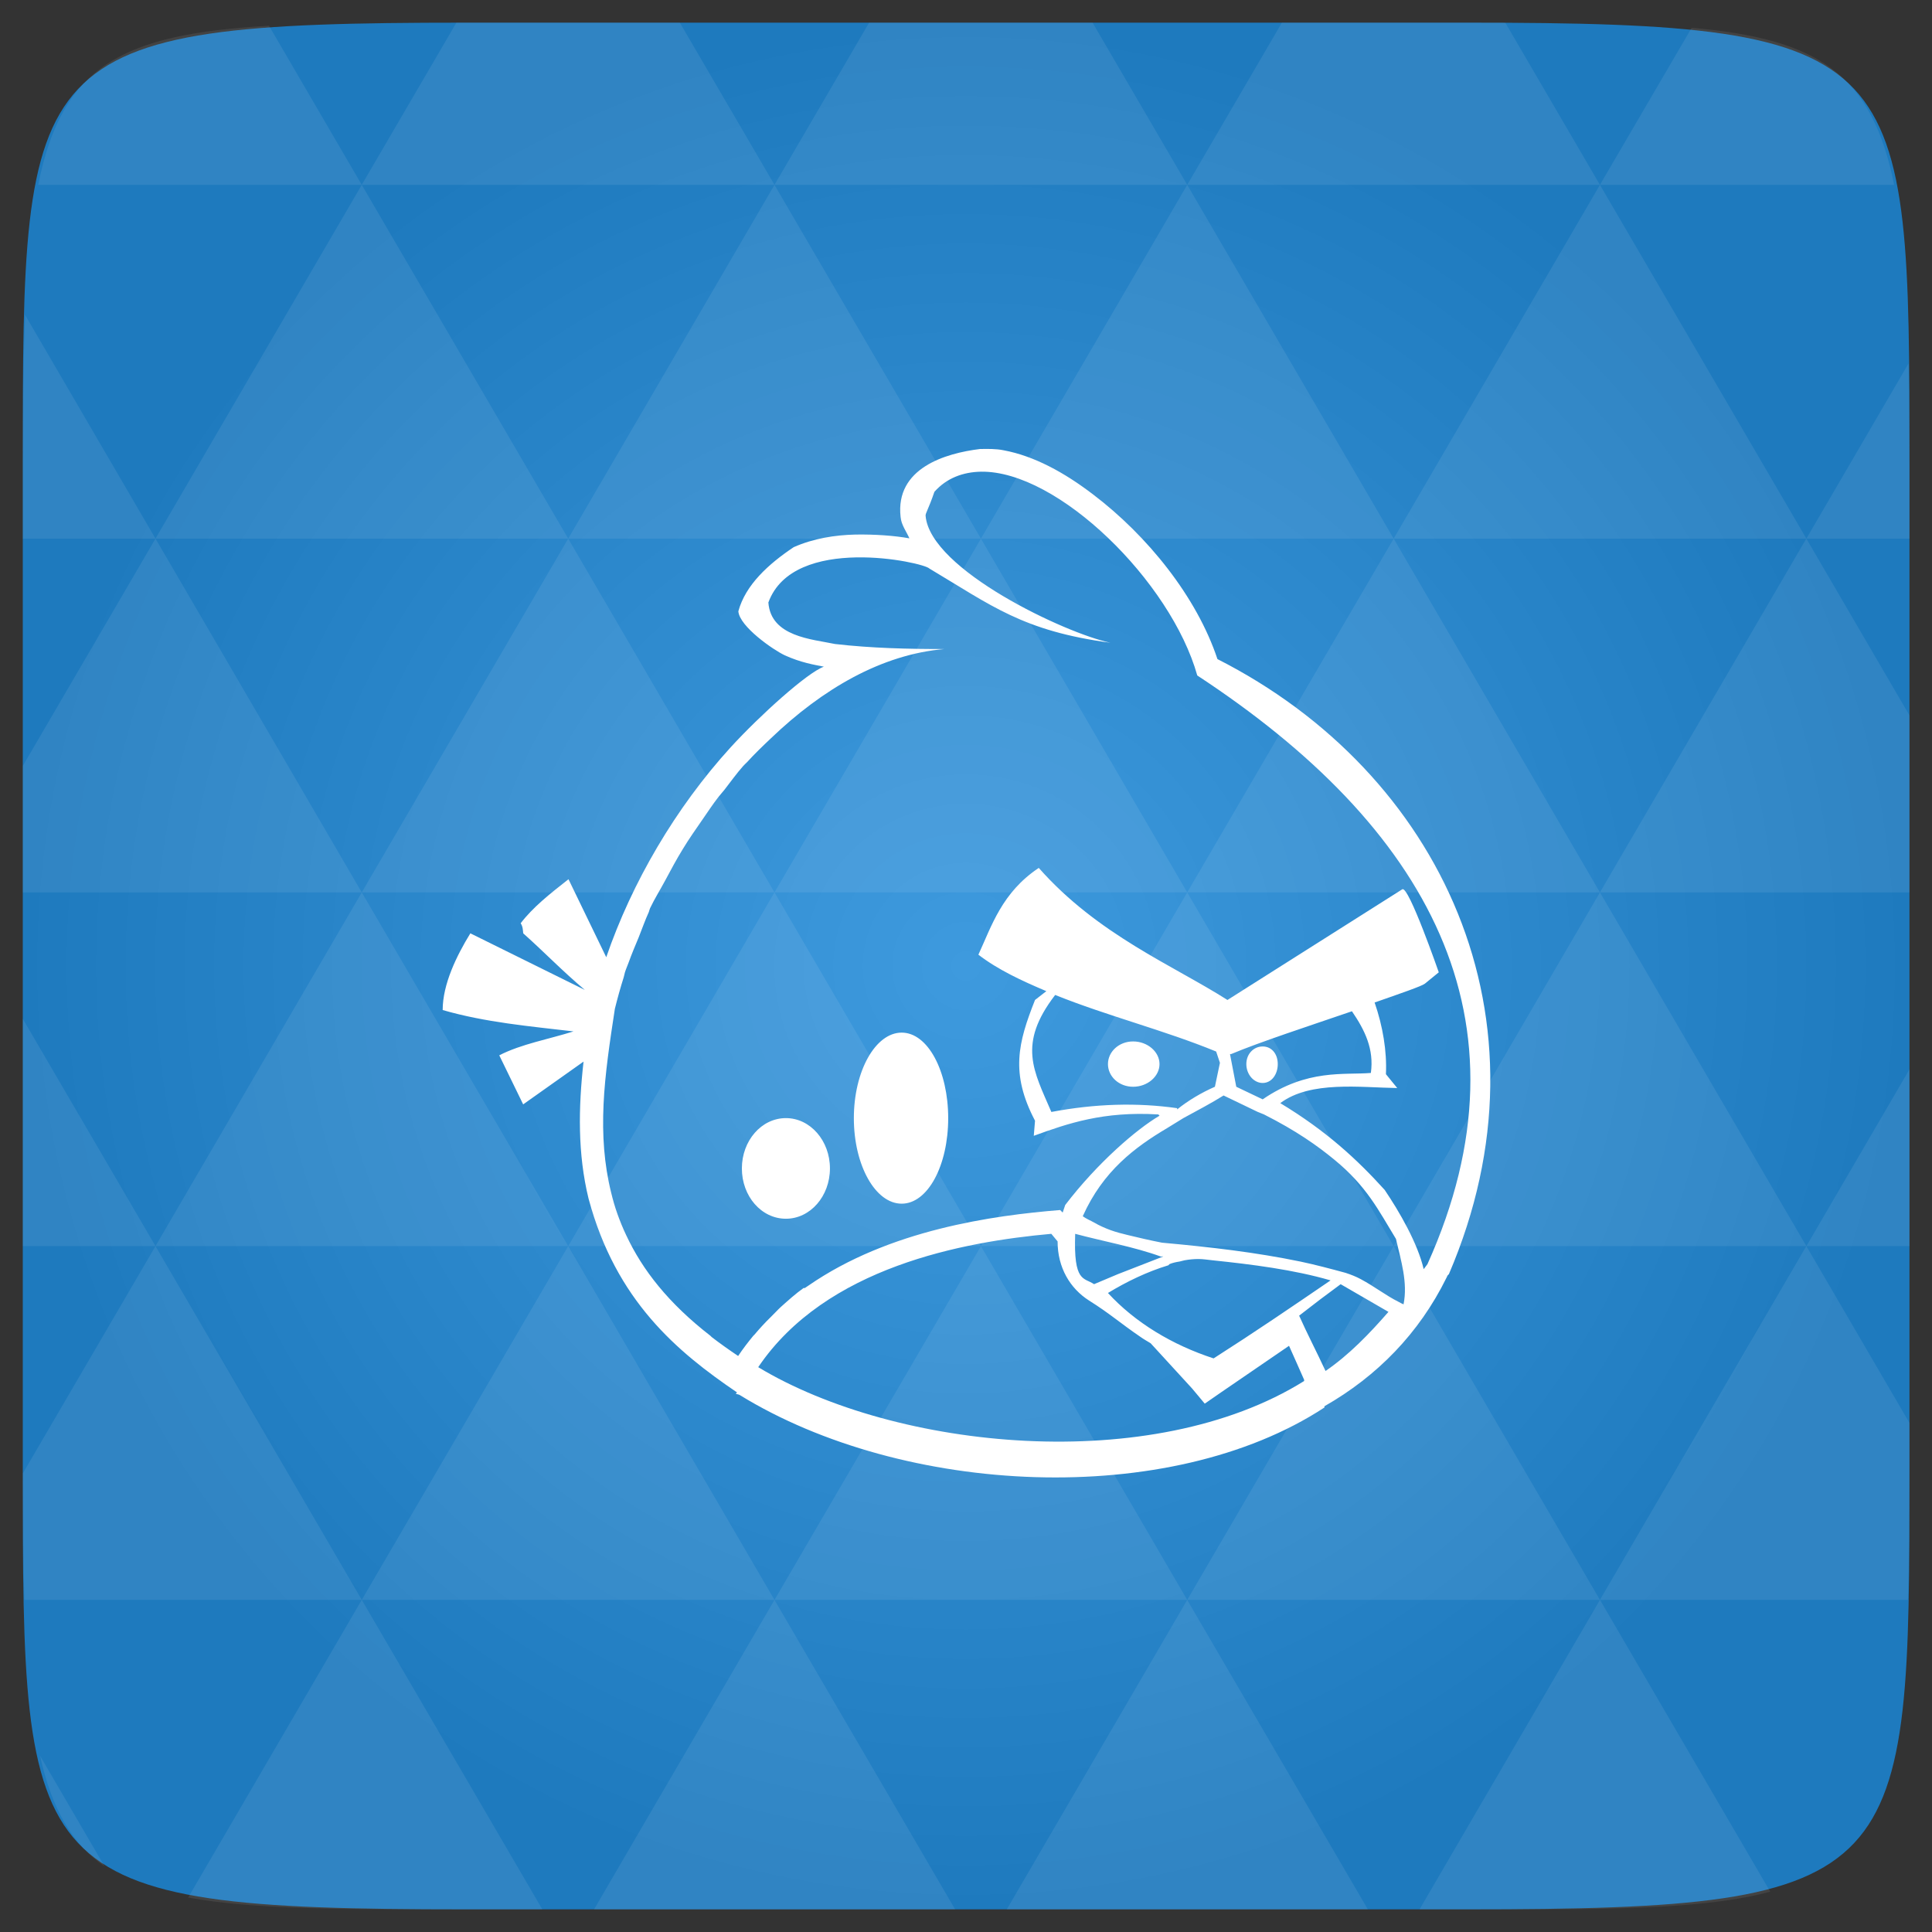 <svg xmlns="http://www.w3.org/2000/svg" viewBox="0 0 48 48"><rect x="0" y="0" width="48" height="48" fill="#333333" stroke="none"/><defs><radialGradient id="thisWeirdIdNameFixesABug0" cx="24" cy="24" r="23.437" gradientUnits="userSpaceOnUse"><stop stop-color="#3e9ade"/><stop offset="1" stop-color="#1e7abe"/></radialGradient></defs><path d="m 47.44 11.547 l 0 24.906 c 0 10.25 0 10.984 -10.984 10.984 l -24.902 0 c -10.988 0 -10.988 -0.734 -10.988 -10.984 l 0 -24.906 c 0 -10.25 0 -10.984 10.988 -10.984 l 24.902 0 c 10.984 0 10.984 0.734 10.984 10.984" fill="url(#thisWeirdIdNameFixesABug0)"/><!-- color: #3e9ade --><path d="m 24.344 11.156 c -0.855 0.105 -2.105 0.473 -1.969 1.688 c 0.016 0.195 0.145 0.363 0.219 0.531 c -0.363 -0.066 -0.848 -0.102 -1.344 -0.094 c -0.504 0.012 -1.035 0.094 -1.531 0.313 c -0.625 0.418 -1.199 0.938 -1.375 1.594 c 0.031 0.379 0.863 0.957 1.156 1.094 c 0.398 0.18 0.727 0.234 0.969 0.281 c -0.418 0.152 -1.59 1.211 -2.313 2 c -1.371 1.504 -2.457 3.363 -3.094 5.219 l -0.938 -1.938 c -0.473 0.371 -0.887 0.699 -1.188 1.094 c 0.055 0.082 0.055 0.172 0.063 0.25 c 0.547 0.488 0.965 0.93 1.531 1.406 l -2.844 -1.406 c -0.344 0.559 -0.688 1.266 -0.688 1.906 c 1.07 0.309 2.16 0.402 3.25 0.531 c -0.617 0.195 -1.297 0.313 -1.844 0.594 l 0.594 1.219 l 1.5 -1.063 c -0.129 1.148 -0.148 2.293 0.125 3.406 c 0.68 2.535 2.203 3.805 3.688 4.813 l -0.031 0.031 c 0.027 0.016 0.066 0.016 0.094 0.031 c 4.07 2.508 10.676 2.836 14.531 0.313 l 0 -0.031 c 1.309 -0.746 2.352 -1.813 3.03 -3.188 l 0.031 -0.063 l 0.031 -0.031 c 2.719 -6.336 -0.207 -12.469 -5.75 -15.281 c -0.512 -1.543 -1.738 -3.066 -3.094 -4.094 c -0.711 -0.543 -1.461 -0.953 -2.219 -1.094 c -0.188 -0.039 -0.402 -0.035 -0.594 -0.031 m 0.031 0.563 c 1.91 -0.031 4.719 2.727 5.375 5.063 c 5.699 3.738 8.457 8.539 5.719 14.625 c -0.031 0.043 -0.063 0.082 -0.094 0.125 c -0.148 -0.641 -0.602 -1.426 -0.969 -1.969 c -0.676 -0.746 -1.441 -1.461 -2.594 -2.156 c 0.75 -0.563 2 -0.387 2.906 -0.375 l -0.281 -0.344 c 0.027 -0.57 -0.078 -1.195 -0.281 -1.781 c 0.637 -0.223 1.172 -0.406 1.25 -0.469 l 0.344 -0.281 c 0 0 -0.75 -2.16 -0.906 -2.063 l -4.344 2.75 c -1.348 -0.859 -3.219 -1.617 -4.688 -3.281 c -0.918 0.613 -1.172 1.445 -1.5 2.156 c 0.488 0.375 1.078 0.648 1.688 0.906 l -0.281 0.219 c -0.422 1.063 -0.617 1.824 0 3 l -0.031 0.375 c 0.848 -0.309 1.73 -0.613 3.094 -0.531 l 0.031 0.031 c -0.574 0.336 -1.547 1.176 -2.344 2.219 c -0.023 0.063 -0.043 0.125 -0.063 0.188 l -0.063 -0.063 c -1.656 0.133 -4.246 0.488 -6.25 1.875 c -0.031 0.02 -0.063 0.043 -0.094 0.063 c -0.008 0.004 -0.023 -0.004 -0.031 0 c -0.203 0.145 -0.375 0.301 -0.563 0.469 c -0.086 0.078 -0.164 0.168 -0.25 0.25 c -0.141 0.137 -0.277 0.285 -0.406 0.438 c -0.008 0.012 -0.023 0.02 -0.031 0.031 c -0.129 0.156 -0.258 0.324 -0.375 0.5 c -0.227 -0.152 -0.457 -0.316 -0.656 -0.469 c -0.012 -0.008 -0.02 -0.023 -0.031 -0.031 c -1.043 -0.809 -1.688 -1.633 -2.094 -2.5 c -0.082 -0.172 -0.156 -0.355 -0.219 -0.531 c -0.063 -0.176 -0.113 -0.352 -0.156 -0.531 c -0.176 -0.715 -0.223 -1.426 -0.188 -2.188 c 0.035 -0.762 0.156 -1.559 0.281 -2.375 c 0.063 -0.254 0.137 -0.523 0.219 -0.781 c 0.012 -0.039 0.02 -0.086 0.031 -0.125 c 0.027 -0.086 0.063 -0.164 0.094 -0.25 c 0.074 -0.207 0.164 -0.418 0.25 -0.625 c 0.082 -0.207 0.156 -0.418 0.25 -0.625 c 0.012 -0.031 0.016 -0.063 0.031 -0.094 c 0.109 -0.23 0.254 -0.461 0.375 -0.688 c 0.141 -0.262 0.281 -0.527 0.438 -0.781 c 0.156 -0.258 0.328 -0.5 0.5 -0.75 c 0.125 -0.18 0.242 -0.359 0.375 -0.531 c 0.051 -0.066 0.105 -0.125 0.156 -0.188 c 0.156 -0.199 0.301 -0.406 0.469 -0.594 c 0.031 -0.035 0.063 -0.063 0.094 -0.094 c 0.188 -0.207 0.395 -0.406 0.594 -0.594 c 1.281 -1.227 2.75 -2.086 4.313 -2.219 c -0.91 0 -1.805 -0.02 -2.719 -0.125 c -0.574 -0.121 -1.594 -0.18 -1.656 -1.031 c 0.621 -1.707 3.859 -1 4 -0.844 c 1.543 0.918 2.316 1.551 4.5 1.844 c -1.102 -0.227 -4.484 -1.813 -4.594 -3.156 c -0.004 -0.066 0.066 -0.148 0.219 -0.594 c 0.305 -0.344 0.715 -0.492 1.156 -0.5 m 1.844 13 c 1.289 0.52 2.719 0.879 4 1.406 l 0.094 0.281 l -0.125 0.594 c -0.332 0.145 -0.668 0.344 -0.938 0.563 l 0 -0.031 c -0.996 -0.141 -2.027 -0.113 -3.125 0.094 c -0.438 -1.02 -0.848 -1.68 0.094 -2.906 m 7.375 0.406 c 0.32 0.469 0.551 0.938 0.469 1.531 c -0.66 0.055 -1.578 -0.105 -2.688 0.656 l -0.656 -0.313 l -0.156 -0.813 l 0.031 0 c 0.707 -0.297 1.938 -0.699 3 -1.063 m -11.188 0.531 c -0.652 0 -1.188 0.957 -1.188 2.125 c 0 1.172 0.535 2.125 1.188 2.125 c 0.652 0 1.156 -0.953 1.156 -2.125 c 0 -1.168 -0.504 -2.125 -1.156 -2.125 m 5.75 0.219 c -0.355 0 -0.625 0.258 -0.625 0.563 c 0 0.305 0.27 0.563 0.625 0.563 c 0.359 0 0.656 -0.258 0.656 -0.563 c 0 -0.305 -0.297 -0.563 -0.656 -0.563 m 3.219 0.125 c -0.223 0 -0.406 0.184 -0.406 0.438 c 0 0.254 0.184 0.469 0.406 0.469 c 0.223 0 0.375 -0.215 0.375 -0.469 c 0 -0.254 -0.152 -0.438 -0.375 -0.438 m -0.969 1.219 l 0.844 0.406 l 0.156 0.063 c 0.805 0.406 1.332 0.781 1.75 1.125 c 0.805 0.66 1.09 1.246 1.531 1.969 c 0.125 0.543 0.297 1.082 0.188 1.625 c -0.043 -0.016 -0.086 -0.043 -0.125 -0.063 c -0.313 -0.156 -0.594 -0.379 -0.938 -0.563 c -0.117 -0.063 -0.234 -0.109 -0.375 -0.156 c -0.375 -0.102 -0.754 -0.203 -1.125 -0.281 c -1.117 -0.23 -2.223 -0.359 -3.438 -0.469 c -0.305 -0.059 -0.582 -0.125 -0.844 -0.188 c -0.148 -0.035 -0.297 -0.074 -0.438 -0.125 c -0.137 -0.051 -0.27 -0.109 -0.406 -0.188 c -0.09 -0.051 -0.191 -0.09 -0.281 -0.156 c 0.504 -1.125 1.297 -1.715 2.094 -2.188 l 0.406 -0.25 c 0.344 -0.188 0.695 -0.371 1 -0.563 m -10.875 0.563 c -0.609 0 -1.094 0.563 -1.094 1.25 c 0 0.691 0.484 1.25 1.094 1.25 c 0.605 0 1.094 -0.559 1.094 -1.25 c 0 -0.688 -0.488 -1.25 -1.094 -1.25 m 6.594 2.875 l 0.156 0.188 c 0 0.652 0.309 1.168 0.781 1.469 c 0.523 0.328 0.781 0.566 1.281 0.906 c 0.07 0.051 0.168 0.105 0.25 0.156 l 1.031 1.125 l 0.313 0.375 l 0.406 -0.281 l 1.688 -1.156 c 0.129 0.285 0.25 0.563 0.375 0.844 l 0 0.031 c -3.773 2.355 -10.133 1.723 -13.563 -0.344 c 1.68 -2.488 5.098 -3.117 7.281 -3.313 m 0.594 0 c 0.703 0.188 1.465 0.324 2.125 0.563 c 0.02 0.008 0.043 -0.008 0.063 0 l -1.125 0.438 l -0.594 0.25 c -0.254 -0.172 -0.512 -0.035 -0.469 -1.25 m 3.063 0.625 c 0.117 0 0.23 0.02 0.344 0.031 c 0.98 0.102 2.027 0.234 2.938 0.5 c -1.012 0.691 -1.871 1.277 -2.906 1.938 c -1.031 -0.336 -1.949 -0.891 -2.625 -1.625 c 0.461 -0.281 0.98 -0.531 1.5 -0.688 l 0.031 -0.031 c 0.078 -0.031 0.168 -0.051 0.25 -0.063 c 0.043 -0.008 0.082 -0.023 0.125 -0.031 c 0.113 -0.02 0.227 -0.031 0.344 -0.031 m 3.531 0.625 l 1.188 0.688 c -0.469 0.539 -0.973 1.063 -1.563 1.469 c -0.215 -0.465 -0.465 -0.945 -0.656 -1.375 c 0.344 -0.27 0.684 -0.527 1.031 -0.781 m 0 0" fill="#fff"/><path d="m 38.27 47.44 c 2.543 -0.012 4.379 -0.082 5.711 -0.441 l -4.23 -7.25 -4.484 7.691 1.191 0 c 0.641 0 1.242 0 1.813 0 z m 1.48 -7.691 -5.125 -8.789 -5.129 8.789 z m 0 0 7.652 0 c 0.031 -0.973 0.039 -2.063 0.039 -3.297 l 0 -1.098 -2.563 -4.395 z m 5.129 -8.789 -5.129 -8.789 -5.125 8.789 z m 0 0 2.563 0 0 -4.395 z m -10.254 0 -5.129 -8.789 -5.125 8.789 z m -10.254 0 -5.129 8.789 10.254 0 z m 0 0 -5.129 -8.789 -5.125 8.789 z m -10.254 0 -5.129 8.789 10.254 0 z m 0 0 -5.129 -8.789 -5.125 8.789 z m -10.254 0 -3.297 5.648 c 0 1.168 0.012 2.211 0.039 3.141 l 8.383 0 z m 0 0 -3.297 -5.648 0 5.648 z m 5.125 8.789 -4.313 7.395 c 1.598 0.293 3.809 0.297 6.879 0.297 l 1.922 0 z m 0 -17.578 -5.125 -8.789 -3.297 5.648 0 3.141 z m 0 0 10.254 0 -5.125 -8.789 z m 5.129 -8.789 -5.129 -8.789 -5.125 8.789 z m 0 0 10.254 0 -5.129 -8.789 z m 5.125 -8.789 -2.352 -4.03 -5.336 0 c -0.078 0 -0.141 0 -0.215 0 l -2.352 4.03 z m 0 0 10.254 0 -2.352 -4.03 -5.551 0 z m 10.254 0 10.254 0 l -2.352 -4.03 c -0.313 0 -0.609 0 -0.941 0 l -4.609 0 z m 0 0 -5.125 8.789 10.254 0 z m 5.129 8.789 10.254 0 -5.129 -8.789 z m 0 0 -5.129 8.789 10.254 0 z m 5.125 8.789 7.691 0 0 -4.395 -2.563 -4.395 z m 5.129 -8.789 2.563 0 0 -1.832 c 0 -0.914 -0.008 -1.75 -0.023 -2.523 z m -15.383 8.789 -5.125 -8.789 -5.129 8.789 z m 10.254 -17.578 7.309 0 c -0.555 -2.758 -1.887 -3.629 -5.03 -3.902 z m -30.762 0 l -2.305 -3.953 c -3.66 0.207 -5.141 0.996 -5.734 3.953 z m -5.125 8.789 l -3.238 -5.555 c -0.043 1.074 -0.059 2.309 -0.059 3.723 l 0 1.832 z m 15.379 26.367 -4.484 7.691 8.973 0 z m 10.254 0 -4.484 7.691 8.973 0 z m -26.898 6.621 -1.602 -2.746 c 0.293 1.316 0.785 2.18 1.602 2.746 z" fill="#fff" fill-opacity="0.08"/></svg>